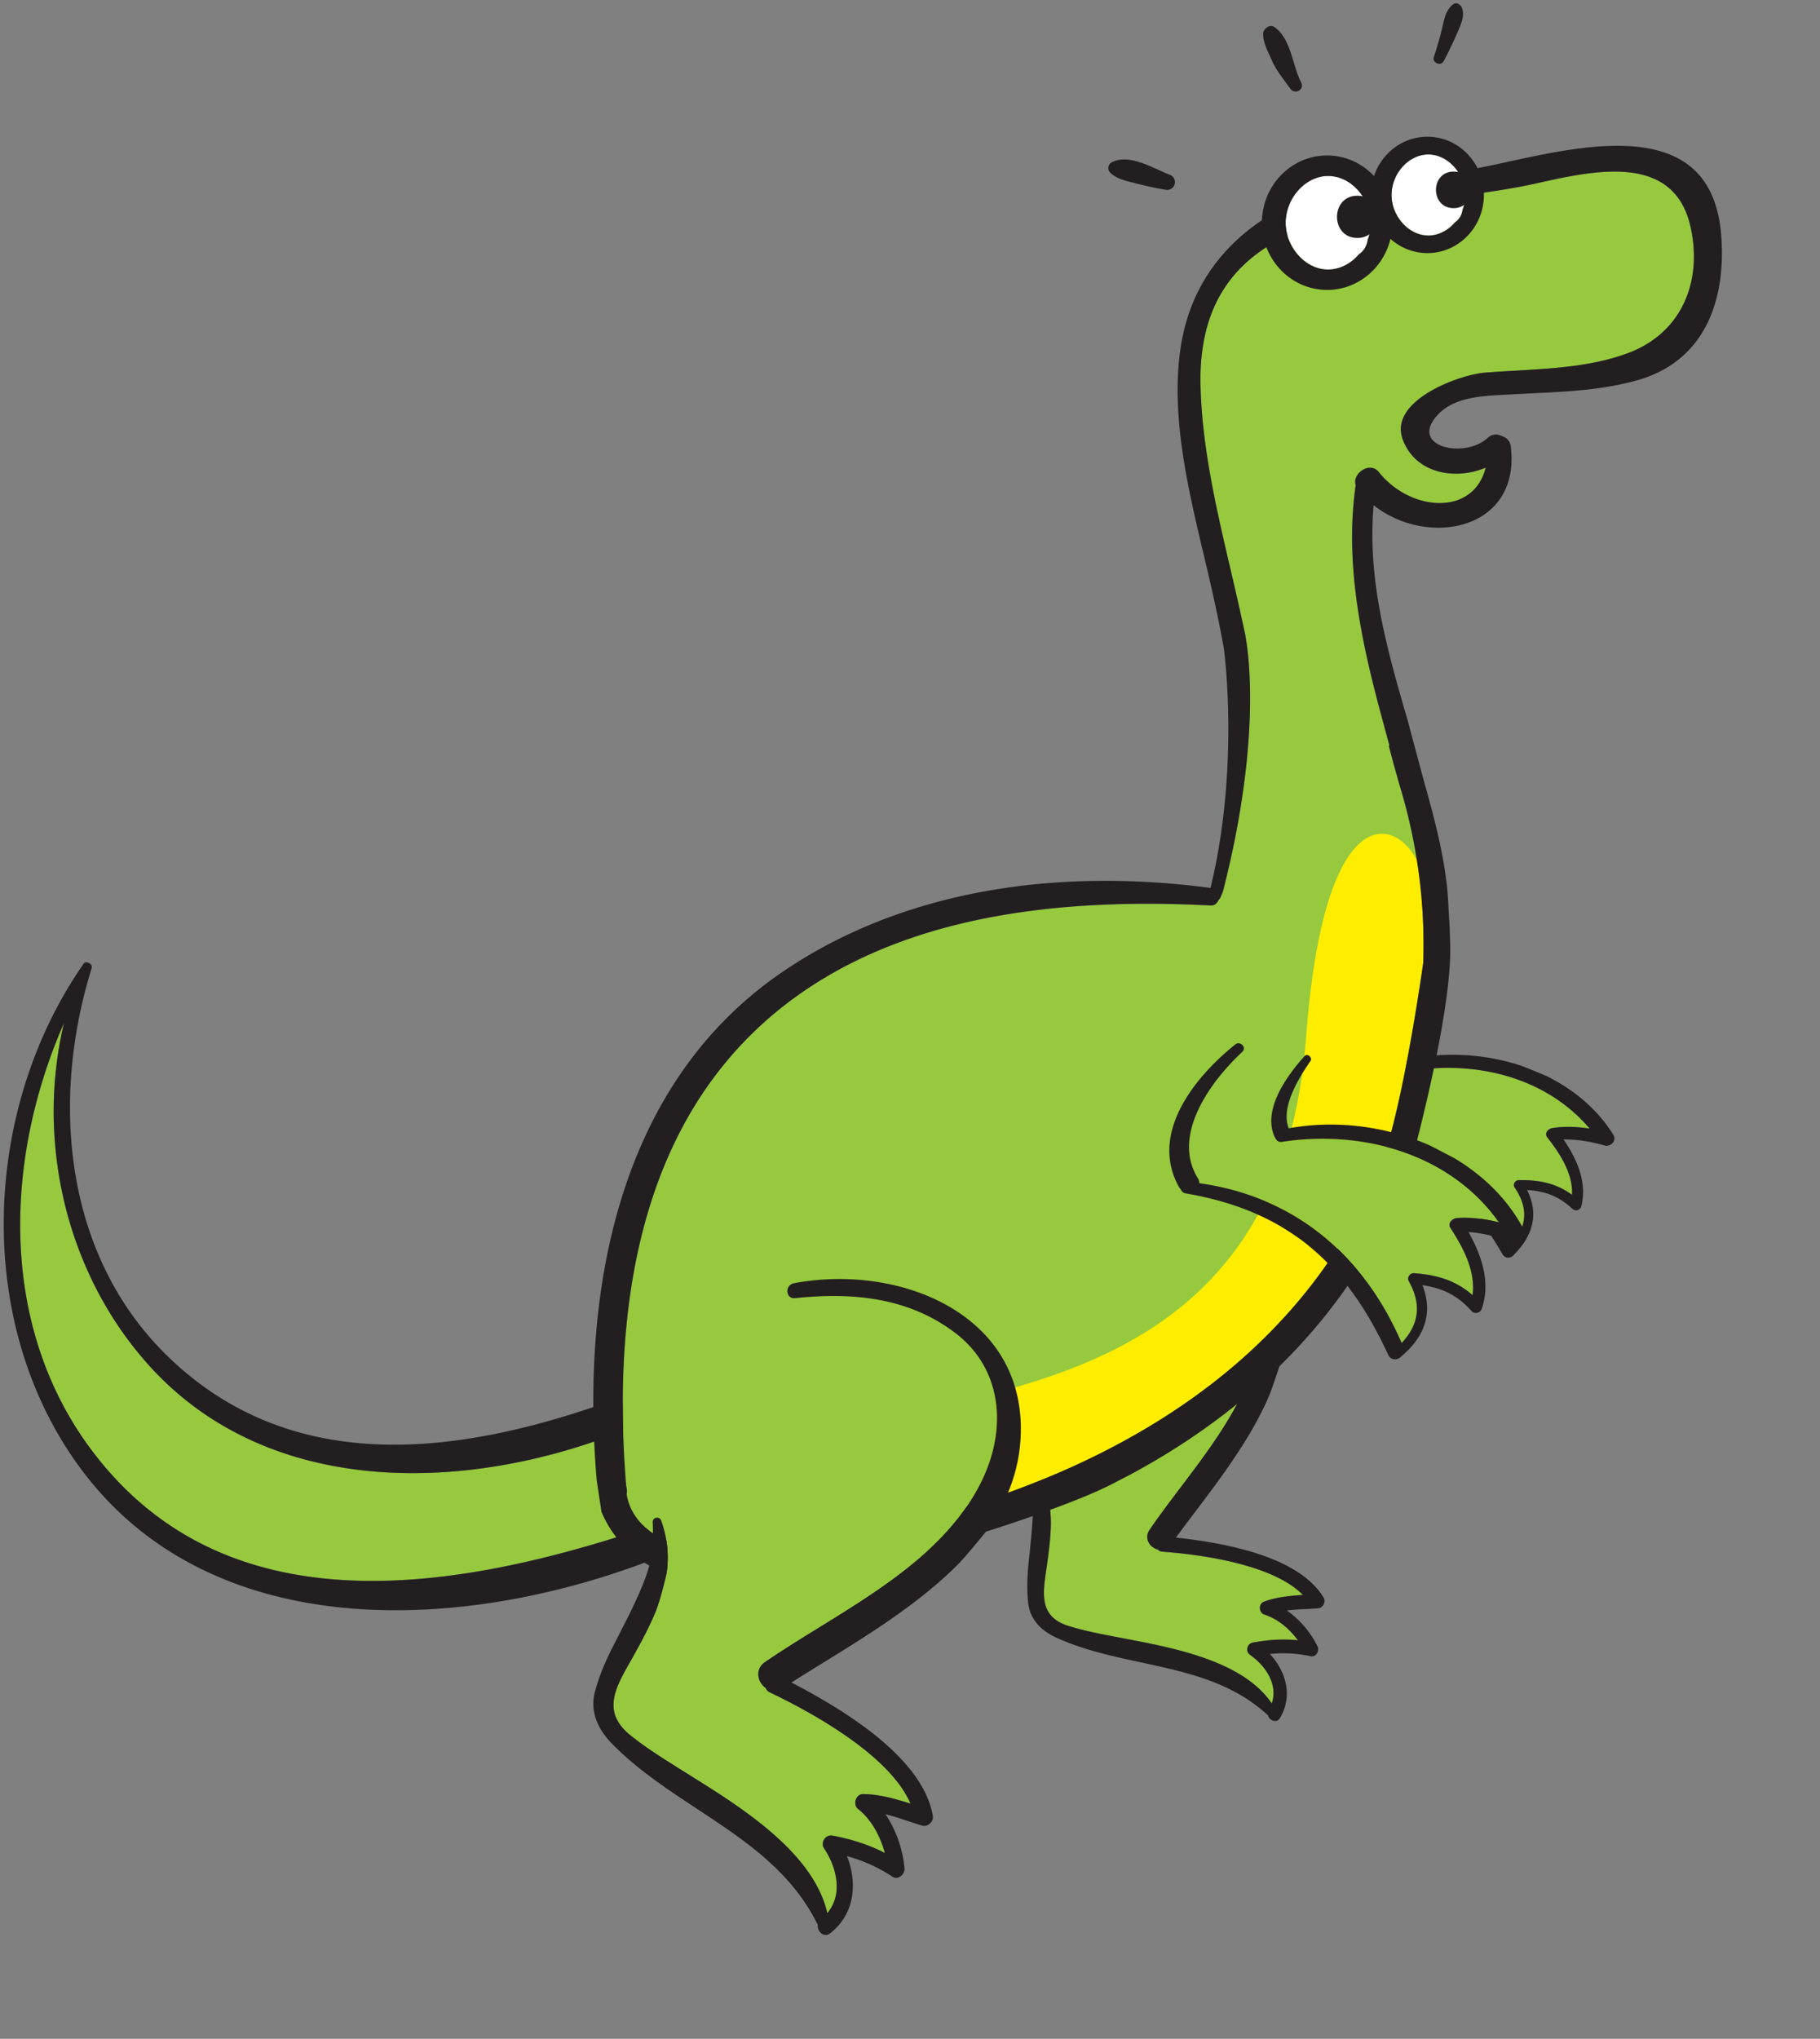 <svg width="159" height="178" xmlns="http://www.w3.org/2000/svg"><rect width="100%" height="100%" fill="#808080" stroke="none"/><path fill="#96C93D" d="M89.815 126.802a7.767 7.767 0 0 1 1.731 3.37c.022.142.246 1.609.268 2.763-.018 1.219-.17 2.468-.35 3.733-.327 2.282-.813 4.44 1.875 5.285 1.396.44 2.837.704 4.27.983 4.142.805 10.845 1.843 13.496 5.79.584-1.704-.598-3.337-1.89-4.237-.427-.298-.276-.984.233-1.08 1.338-.244 2.63-.337 3.942-.195-.741-1.016-1.78-1.892-2.924-2.243-.485-.15-.552-.937-.057-1.125 1.11-.419 2.254-.511 3.417-.596-2.656-2.708-9.02-3.533-12.277-3.776a.6.6 0 0 1-.4-.188c-.686-.17-1.237-.957-.715-1.724 3.683-5.385 9.308-11.028 9.797-17.882.282-3.959-1.487-7.846-5.614-9.037-4.07-1.172-7.962-.051-11.612 1.831-.239.125-.443.064-.577-.074-5.814 4.252-3.385 16.563-2.994 18.344a.288.288 0 0 1 .381.058z"/><path fill="#231F20" d="M102.732 134.24c2.566-3.498 6.017-7.623 7.994-12.04.373-.8 1.09-3.064 1.09-3.064.611-2.351.687-4.76-.111-7.18-1.255-3.826-3.961-5.934-7.152-6.717-3.857-.95-8.422.029-12.014 2.265a.576.576 0 0 0-.113.89c.133.14.34.197.577.075 3.65-1.88 7.542-3.002 11.611-1.83 4.124 1.19 5.897 5.078 5.614 9.037-.485 6.853-6.115 12.497-9.797 17.881-.521.767.03 1.554.715 1.724a.602.602 0 0 0 .401.188c3.258.244 9.62 1.07 12.276 3.776-1.161.086-2.306.177-3.415.597-.493.188-.43.975.056 1.124 1.142.353 2.182 1.229 2.924 2.244-1.313-.14-2.606-.051-3.942.197-.51.094-.66.781-.232 1.076 1.291.904 2.474 2.534 1.888 4.238-2.652-3.946-9.353-4.983-13.496-5.789-1.434-.277-2.876-.544-4.27-.982-2.688-.845-2.197-3.004-1.875-5.285.18-1.267.333-2.516.35-3.733-.018-1.155-.242-2.622-.267-2.762a7.751 7.751 0 0 0-1.731-3.373.299.299 0 0 0-.382-.06c-.132.077-.219.233-.137.406.025.054.048.11.071.165.36.79.541 1.556.73 2.281.424 1.64-.163 5.895-.133 5.948-.168 1.396-.306 2.834-.137 4.417.162 1.46 1.161 2.434 2.473 3.029 6.056 2.762 13.343 2.025 18.477 6.776.116.453.751.732 1.051.226 1.137-1.926.527-4.063-.888-5.583a11.346 11.346 0 0 1 3.579.197c.46.098.772-.485.59-.856-.579-1.184-1.538-2.347-2.687-3.141.912-.116 1.85-.109 2.761-.19.396-.03.663-.569.465-.91-2.161-3.637-8.643-4.792-12.914-5.262z"/><path fill="#96C93D" d="M117.892 87.176c-2.218 2.473-4.91 6.9-2.537 10.045a.76.76 0 0 1 .141.364c7.39.353 13.156 4.363 16.702 10.91 1.173-1.49 1.328-3.049.12-4.818-.175-.258.034-.633.34-.64 1.823-.042 3.286.277 4.676 1.28.08-1.866-1.04-3.583-2.169-5.02-.273-.35.087-.75.427-.804 1.052-.178 2.187-.125 3.283.044-4.18-4.92-11.11-6.228-17.292-4.703a.455.455 0 0 1-.545-.271c-.021-.03-.051-.05-.07-.09-1.111-2.03.547-4.777 1.76-6.397-.122-4.102-5.055-.531-5.057-.528.263.05.46.366.221.628z"/><path fill="#231F20" d="M117.318 86.647c-2.913 2.798-6.064 7.494-3.326 11.422.034.053.083.077.125.117.069.15.206.27.411.287 2.912.23 5.413.864 7.617 1.911 0 0 1.43.696 2.234 1.274 2.704 1.826 4.913 4.424 6.868 7.826.285.497.853.346 1.089-.025.015-.01.025-.012.038-.026 1.627-1.696 2.028-3.572 1.035-5.536 1.519.085 2.733.5 3.968 1.65.267.246.691.096.774-.243.518-2.103-.38-4.098-1.554-5.822 1.175-.019 2.383.189 3.501.501.518.225 1.205-.332.835-.93-1.397-2.234-3.436-3.921-5.78-5.084-.235-.12-2.125-.88-2.125-.88-3.548-1.206-7.522-1.323-11.01-.344-.787-1.561.44-3.977 1.205-5.328a.313.313 0 0 0 .036-.125c.004-.25-.35-.45-.524-.218-1.216 1.617-2.872 4.366-1.761 6.397.02.039.048.058.071.089a.452.452 0 0 0 .544.271c6.181-1.522 13.113-.217 17.292 4.703-1.096-.168-2.232-.223-3.284-.044-.34.054-.699.454-.424.805 1.126 1.44 2.25 3.156 2.166 5.02-1.385-1.003-2.85-1.32-4.675-1.28-.305.007-.518.38-.34.642 1.207 1.768 1.054 3.326-.12 4.817-3.55-6.55-9.311-10.556-16.704-10.91a.726.726 0 0 0-.139-.364c-2.373-3.147.317-7.576 2.537-10.045.236-.262.04-.577-.222-.629a.381.381 0 0 0-.358.1z"/><path fill="#96C93D" d="M54.574 123.414l.238 1.357c-13.638 5.553-31.137 6.17-41.73-5.491-7.26-7.99-9.982-19.54-7.494-29.96C.357 101.223-.1 115.737 7.944 126.53c12.09 16.227 32.884 12.176 49.48 6.52-.013.474-.084.944-.16 1.41l.002-.002c6.294-8.36-2.692-11.044-2.692-11.044z"/><path fill="#231F20" d="M7.944 126.53C-.1 115.73.358 101.218 5.588 89.32c-2.483 10.42.236 21.97 7.494 29.96 10.592 11.664 28.092 11.044 41.732 5.49l-.238-1.356-.257-1.44a78.3 78.3 0 0 1-1.831.651c-12.762 4.41-26.888 6.18-37.602-3.988C5.61 109.842 4.38 96.178 8.003 84.539c.003-.01 0-.018.003-.022a.42.42 0 0 0 .01-.11l-.003-.041a.318.318 0 0 0-.037-.107.073.073 0 0 0-.016-.023.353.353 0 0 0-.069-.08c-.017-.018-.03-.028-.05-.044-.018-.01-.025-.018-.044-.022-.19-.112-.447-.105-.552.134-8.753 12.629-9.55 31.104-.378 43.745 11.074 15.27 32.273 14.637 48.603 8.77a82.97 82.97 0 0 0 1.525-.567c.053-.572.163-1.14.264-1.709a9.4 9.4 0 0 0 .161-1.411c-16.592 5.654-37.388 9.704-49.476-6.523z"/><path fill="#96C93D" d="M134.134 16.035c-11.531 2.555-29.713.873-29.254 17.731.194 7.029 2.24 13.88 3.7 20.72l.006-.007c.025.115.048.239.07.359.046.213.094.427.138.64a10.115 10.115 0 0 1 .076.471c.018.106.034.221.053.347.014.102.027.214.042.33.012.087.02.174.032.267l.04.368c.006.058.01.125.017.188.023.248.045.517.064.804.006.088.013.176.018.267.01.167.018.336.027.515v.008c.09 1.92.06 4.534-.291 7.81v.012c-.035.31-.073.63-.112.955-.024.198-.053.404-.08.606a76.592 76.592 0 0 1-.344 2.332c-.04.243-.083.49-.125.739a71.173 71.173 0 0 1-.34 1.814 89.061 89.061 0 0 1-1.025 4.481v.004c-.003.006-.003.01-.005.017-.074.182-.145.364-.222.545a.6.6 0 0 1-.17.223c-.018.044-.044.083-.065.124l.002.004c-.125.21-.329.368-.613.351-11.903-.62-25.132.482-35.293 7.306-14.472 9.722-17.09 27.16-15.771 43.392.075.232.081.478.04.706.163 1.102.935 3.233 4.333 4.423 1.782.624 4.286.988 7.803.815 1.915-.093 4.127-.348 6.691-.808 0 0 6.459-1.777 11.543-3.575 15.13-4.787 28.454-13.726 34.913-28.255a8.81 8.81 0 0 1 .196-.419c2.123-4.263 4.102-18.562 4.102-18.562a47.294 47.294 0 0 0-.553-8.993 47.694 47.694 0 0 0-1.44-6.309c-.075-.247-.145-.501-.218-.752l-.06-.222a99.14 99.14 0 0 1-.63-2.299l-.01-.031c-.033-.128-.07-.25-.102-.378v-.001c.02.011.045.019.067.03l-.865-3.214c-1.705-6.415-3.03-12.98-2.087-19.559-.336-1.014 1.249-2.097 2.011-1.143 2.79 3.498 8.29 3.865 9.345-.376-2.624 1.103-6.09.55-7.23-2.415-1.33-3.46 4.976-5.704 7.135-5.878 4.139-.336 8.644-.241 12.578-1.727 4.656-1.76 6.496-6.265 5.399-11.053-1.492-6.526-8.626-4.817-13.536-3.73z"/><path fill="#FFED00" d="M114.098 90.603c-2.029 27.087-22.662 29.931-35.694 33.038-11.281 2.69-11.627 10.112-11.516 12.06 1.915-.094 4.127-.349 6.694-.81 0 0 6.457-1.777 11.54-3.573 15.13-4.788 28.455-13.726 34.913-28.255.057-.128.124-.268.196-.42 2.125-4.264 4.101-18.562 4.101-18.562.1-2.992-.08-5.988-.554-8.993-2.038-3.91-8.136-5.1-9.68 15.515z"/><path fill="#231F20" d="M150.357 20.418c-.442-5.214-3.414-7.152-7.19-7.588-1.525-.177-3.182-.109-4.854.09-3.081.362-6.216 1.158-8.695 1.656-5.567 1.125-11.144.585-16.472 3.033-5.31 2.443-9 6.616-9.96 12.477-1.07 6.532.898 13.724 2.374 20.037.501 2.145.963 4.282 1.347 6.418 0 0 1.276 8.958-.707 18.968a107.038 107.038 0 0 1-.444 2.015c-12.727-1.697-26.275-.116-37.141 7.157-14.674 9.808-17.88 28.09-16.487 44.548l.411 2.725a.519.519 0 0 1 .007.044c3.3 7.709 13.485 7.169 21.198 5.465 5.256-1.16 9.364-2.862 9.364-2.862.07.08 9.524-2.773 13.853-4.936l1.845-.956c10.877-5.856 19.72-14.566 24.382-26.838 0 0 1.592-5.717 2.633-11.383.469-2.554.825-5.104.872-7.112.01-.743-.017-1.483-.04-2.224a407.45 407.45 0 0 0-.17-2.946c-.025-.312-.048-.626-.085-.943-.359-3.138-1.187-6.184-2.043-9.224l-.005-.018-1.38-5.15c-1.796-6.155-3.542-12.311-2.967-18.768 4.653 3.72 12.86 2.252 11.986-5.111-.057-.508-.406-.81-.794-.92-.37-.198-.839-.207-1.232.16-1.992 1.86-6.963.79-4.346-2.03 1.543-1.662 4.305-1.645 6.345-1.764 3.75-.218 7.313-.215 10.97-1.21 6.06-1.648 7.907-7.11 7.425-12.81zm-8.08 10.39c-3.934 1.485-8.44 1.392-12.578 1.728-2.161.174-8.465 2.418-7.135 5.877 1.14 2.966 4.607 3.52 7.23 2.416-1.054 4.242-6.556 3.876-9.345.376-.762-.953-2.343.13-2.011 1.144-.946 6.58.38 13.141 2.087 19.558l.866 3.213c-.023-.01-.048-.018-.068-.029v.001c.032.128.07.25.103.378.203.786.415 1.562.637 2.33l.06.223c.073.25.142.505.217.752a47.694 47.694 0 0 1 1.44 6.308c.477 3.004.658 6 .554 8.992 0 0-1.982 14.303-4.103 18.563-.075.156-.14.292-.196.42-6.459 14.529-19.781 23.467-34.912 28.254-5.084 1.798-11.543 3.575-11.543 3.575-2.562.46-4.773.715-6.692.807-3.517.174-6.02-.192-7.801-.814-3.404-1.193-4.173-3.322-4.34-4.424a1.445 1.445 0 0 0-.039-.707c-1.318-16.234 1.3-33.67 15.772-43.391 10.164-6.828 23.39-7.925 35.293-7.306.286.015.49-.14.615-.354.022-.04.05-.08.065-.124a.558.558 0 0 0 .17-.223c.077-.18.148-.363.222-.545l.005-.017a102.525 102.525 0 0 0 .626-2.615c.142-.634.277-1.263.4-1.87l.081-.424c.091-.474.178-.936.258-1.39a66.428 66.428 0 0 0 .298-1.84c.062-.418.12-.827.172-1.23l.079-.607c.04-.324.078-.644.111-.955l.002-.013c.35-3.276.38-5.89.29-7.81v-.009l-.027-.513-.018-.268a26.418 26.418 0 0 0-.064-.804l-.017-.188c-.015-.13-.026-.25-.04-.368-.012-.091-.02-.182-.031-.268l-.043-.33c-.018-.125-.034-.242-.052-.346a2.915 2.915 0 0 1-.02-.132c-.02-.126-.04-.246-.057-.34-.044-.213-.092-.426-.138-.64a8.098 8.098 0 0 0-.07-.359l-.006.007c-1.459-6.841-3.509-13.69-3.7-20.72-.458-16.859 17.724-15.174 29.254-17.73 4.912-1.09 12.044-2.8 13.542 3.721 1.093 4.796-.747 9.302-5.403 11.06z"/><path fill="#96C93D" d="M108.516 91.834c-2.743 2.554-6.217 7.26-3.866 11.034.09.148.12.29.121.423 8.275 1.147 14.347 6.234 17.675 13.953 1.47-1.558 1.802-3.295.623-5.404-.172-.312.101-.712.447-.69 2.054.138 3.667.644 5.127 1.91.277-2.09-.808-4.13-1.934-5.864-.27-.42.173-.834.56-.862 1.2-.093 2.472.081 3.687.38-4.2-5.953-11.862-8.128-18.965-7.036-.304.049-.51-.136-.586-.361-.02-.034-.052-.058-.07-.104-1.044-2.399 1.097-5.319 2.625-7.017.278-4.62-5.63-1.107-5.63-1.106.29.1.478.472.186.744z"/><path fill="#231F20" d="M107.925 91.18c-3.561 2.851-7.576 7.81-4.897 12.504.034.062.085.096.128.145.06.173.202.326.432.363 3.25.553 6 1.52 8.368 2.92 0 0 1.538.928 2.384 1.66 2.855 2.325 5.077 5.47 6.927 9.492.27.59.925.478 1.227.084.015-.012.03-.015.046-.027 2.003-1.74 2.64-3.81 1.724-6.118 1.696.247 3.024.839 4.292 2.256.275.304.768.18.897-.196.793-2.312-.013-4.647-1.16-6.7 1.324.095 2.662.455 3.886.914.559.305 1.389-.249 1.03-.96-1.343-2.654-3.463-4.756-5.985-6.301-.251-.157-2.294-1.205-2.294-1.205-3.87-1.714-8.325-2.246-12.343-1.5-.727-1.835.892-4.425 1.894-5.866a.312.312 0 0 0 .051-.14c.029-.275-.343-.543-.567-.297-1.526 1.697-3.668 4.618-2.626 7.019.02.044.052.068.07.102a.513.513 0 0 0 .588.363c7.1-1.09 14.763 1.08 18.964 7.034-1.214-.302-2.483-.476-3.685-.379-.389.029-.835.441-.561.861 1.125 1.733 2.21 3.773 1.933 5.865-1.46-1.268-3.074-1.772-5.128-1.911-.344-.024-.62.375-.446.688 1.178 2.108.847 3.843-.623 5.405-3.33-7.722-9.404-12.808-17.676-13.953a.82.82 0 0 0-.121-.424c-2.349-3.775 1.123-8.483 3.866-11.035.293-.27.104-.645-.186-.732a.402.402 0 0 0-.41.07z"/><path fill="#96C93D" d="M57.756 132.75a9.366 9.366 0 0 1 .482 4.59c-.036.17-.427 1.935-.915 3.253-.555 1.376-1.28 2.73-2.041 4.086-1.375 2.448-2.88 4.684-.2 6.83 1.387 1.113 2.909 2.053 4.412 3 4.35 2.742 11.508 6.875 12.778 12.522 1.413-1.678.79-4.055-.277-5.645-.355-.523.118-1.24.74-1.123 1.626.307 3.133.775 4.562 1.515-.396-1.479-1.19-2.934-2.334-3.838-.485-.383-.21-1.304.432-1.302 1.445.01 2.786.41 4.143.828-1.82-4.245-8.685-7.99-12.274-9.7a.723.723 0 0 1-.374-.39c-.706-.495-.983-1.63-.053-2.271 6.556-4.492 15.434-8.42 19.01-15.987 2.064-4.373 1.767-9.57-2.393-12.736-4.104-3.126-9.02-3.567-13.993-3.04-.324.036-.532-.124-.623-.339-8.479 2.269-11.144 17.32-11.487 19.517.16-.03.335.038.405.23z"/><path fill="#231F20" d="M69.145 146.893c4.457-2.84 10.194-6.005 14.386-10.154.777-.741 2.59-3 2.59-3 1.732-2.4 2.878-5.102 3.042-8.198.261-4.9-1.88-8.484-5.163-10.783-3.958-2.777-9.578-3.677-14.638-2.725-.505.094-.672.607-.522.964.09.216.3.374.623.339 4.976-.524 9.891-.084 13.993 3.042 4.16 3.166 4.457 8.365 2.393 12.735-3.575 7.568-12.452 11.496-19.009 15.988-.932.641-.653 1.776.053 2.272.064.156.176.3.374.389 3.59 1.71 10.454 5.455 12.275 9.7-1.357-.416-2.697-.818-4.144-.83-.642-.004-.916.918-.432 1.304 1.145.903 1.937 2.357 2.336 3.837-1.43-.735-2.938-1.202-4.562-1.514-.625-.118-1.096.599-.741 1.124 1.068 1.59 1.692 3.966.277 5.645-1.272-5.65-8.428-9.783-12.779-12.522-1.505-.947-3.024-1.887-4.412-3-2.68-2.146-1.177-4.38.2-6.83.762-1.356 1.485-2.708 2.042-4.086.487-1.319.878-3.082.915-3.254.2-1.471.1-2.99-.482-4.588-.07-.194-.243-.264-.41-.24a.371.371 0 0 0-.332.397c.005.075.005.146.01.222.057 1.053-.074 2.007-.178 2.911-.238 2.049-2.783 6.618-2.771 6.693-.809 1.512-1.597 3.087-2.102 4.957-.46 1.733.246 3.274 1.475 4.53 5.662 5.804 14.26 8.182 17.993 15.843-.067.564.533 1.161 1.096.718 2.14-1.687 2.387-4.384 1.45-6.732 1.409.397 2.727.97 3.98 1.802.478.317 1.09-.208 1.05-.71-.135-1.602-.712-3.344-1.666-4.749 1.091.268 2.15.687 3.218 1.001.464.136 1.006-.354.927-.829-.857-5.085-7.71-9.253-12.355-11.67z"/><path fill="#FFF" d="M125.219 20.522c.125-.02.25-.051.372-.088a3.272 3.272 0 0 0 1.52-1.028c.385-.25.607-.667.664-1.112a3.53 3.53 0 0 0 .243-1.257l.002-.019c0-.208-.023-.416-.061-.623-.025-.138-.068-.27-.11-.406-.019-.057-.032-.118-.053-.173a4.243 4.243 0 0 0-.234-.517c-.005-.006-.007-.013-.01-.018a3.814 3.814 0 0 0-.329-.498l-.02-.029a3.763 3.763 0 0 0-.462-.487c-.012-.01-.02-.019-.031-.03a3.267 3.267 0 0 0-.592-.41c-.054-.029-.111-.054-.165-.079a2.954 2.954 0 0 0-.482-.177c-.026-.007-.053-.01-.08-.017a2.66 2.66 0 0 0-.597-.073c-1.78 0-3.23 1.746-3.23 3.534 0 1.788 1.449 3.542 3.23 3.542.135 0 .268-.013.398-.032.008.003.017 0 .027-.003z"/><path fill="#231F20" d="M126.993 14.979c-2.057 0-2.057 3.195 0 3.195.349 0 .632-.097.863-.248.385-.252.604-.668.663-1.115.112-.87-.395-1.832-1.526-1.832z"/><path fill="#231F20" d="M128.611 13.924c-.9-1.205-2.311-1.987-3.905-1.987-2.725 0-4.933 2.274-4.933 5.082 0 2.805 2.21 5.078 4.933 5.078 1.836 0 3.432-1.034 4.283-2.563a5.18 5.18 0 0 0-.378-5.61zm-7.047 3.095c0-1.787 1.446-3.533 3.23-3.533.203 0 .402.027.594.072.027.007.054.01.082.017.166.042.327.106.482.178.055.025.112.05.165.078.125.066.242.144.359.227.08.057.16.119.234.184.012.01.02.019.031.03a3.592 3.592 0 0 1 .482.515c.124.158.233.323.329.499l.009.018c.09.166.17.338.235.517.019.054.033.115.051.173.042.133.088.267.112.405.038.206.06.413.06.624v.001l-.001.018c-.003.43-.09.856-.243 1.257-.057.445-.28.861-.663 1.112-.41.482-.933.847-1.521 1.028a2.865 2.865 0 0 1-.372.089c-.011 0-.02.004-.03.006-.13.018-.262.031-.397.031-1.78-.004-3.228-1.758-3.228-3.546z"/><path fill="#FFF" d="M116.535 23.492a3.63 3.63 0 0 0 .43-.1c.68-.21 1.285-.633 1.758-1.19.446-.29.699-.77.768-1.284.179-.464.277-.955.282-1.452h-.001l.002-.021c0-.241-.026-.482-.07-.72-.03-.16-.081-.313-.128-.468-.02-.066-.035-.134-.058-.199a4.585 4.585 0 0 0-.27-.594c-.005-.007-.008-.016-.012-.02a4.804 4.804 0 0 0-.402-.61 4.248 4.248 0 0 0-.533-.562l-.037-.035a4.148 4.148 0 0 0-.684-.475c-.062-.033-.126-.06-.193-.089a3.056 3.056 0 0 0-.556-.205c-.03-.008-.062-.011-.092-.018a3.066 3.066 0 0 0-.69-.084c-2.056 0-3.73 2.018-3.73 4.083 0 2.065 1.673 4.09 3.73 4.09.157 0 .309-.014.46-.037.005-.006.016-.008.026-.01z"/><path fill="#231F20" d="M118.586 17.087c-2.377 0-2.377 3.69 0 3.69.404 0 .732-.113.995-.286.446-.293.698-.771.768-1.288.128-1.005-.457-2.116-1.763-2.116z"/><path fill="#231F20" d="M120.456 15.87c-1.043-1.394-2.67-2.296-4.513-2.296-3.147 0-5.698 2.626-5.698 5.87 0 3.238 2.554 5.868 5.698 5.868 2.122 0 3.965-1.197 4.948-2.962a5.966 5.966 0 0 0 .752-2.905 5.95 5.95 0 0 0-1.187-3.576zm-8.143 3.575c0-2.064 1.669-4.083 3.73-4.083.236 0 .466.033.69.083.031.008.063.013.093.018.194.049.376.123.556.205.064.027.128.056.193.09a3.987 3.987 0 0 1 .683.474l.037.034a3.95 3.95 0 0 1 .559.598 4.3 4.3 0 0 1 .376.574c.004.007.008.017.012.021.104.193.196.39.27.593.024.066.04.134.06.2.047.155.097.309.126.468.044.238.07.478.07.72l-.001.022a4.12 4.12 0 0 1-.28 1.45c-.068.516-.325.995-.769 1.285-.473.555-1.079.98-1.758 1.19-.14.043-.283.077-.43.1l-.033.007c-.152.02-.304.038-.46.038-2.05.003-3.724-2.023-3.724-4.087zm13.814-14.103a37.05 37.05 0 0 0 1.172-2.446c.295-.683.703-1.48.415-2.217-.108-.276-.462-.52-.753-.305-.644.478-.77 1.23-.947 1.981a30.91 30.91 0 0 1-.75 2.624c-.167.508.616.837.863.363zM113.67 7.194c-.78-1.518-.847-3.736-2.306-4.814-.423-.312-1.014.114-1.013.582 0 .82.423 1.527.74 2.263.399.918 1.053 1.72 1.64 2.52.41.551 1.264.082.939-.551zm-11.51 8.051c-1.445-.553-3.516-1.887-5.06-1.059-.318.17-.37.637-.114.883.581.565 1.39.722 2.155.92.876.23 1.763.42 2.658.573a.683.683 0 0 0 .361-1.317z"/></svg>